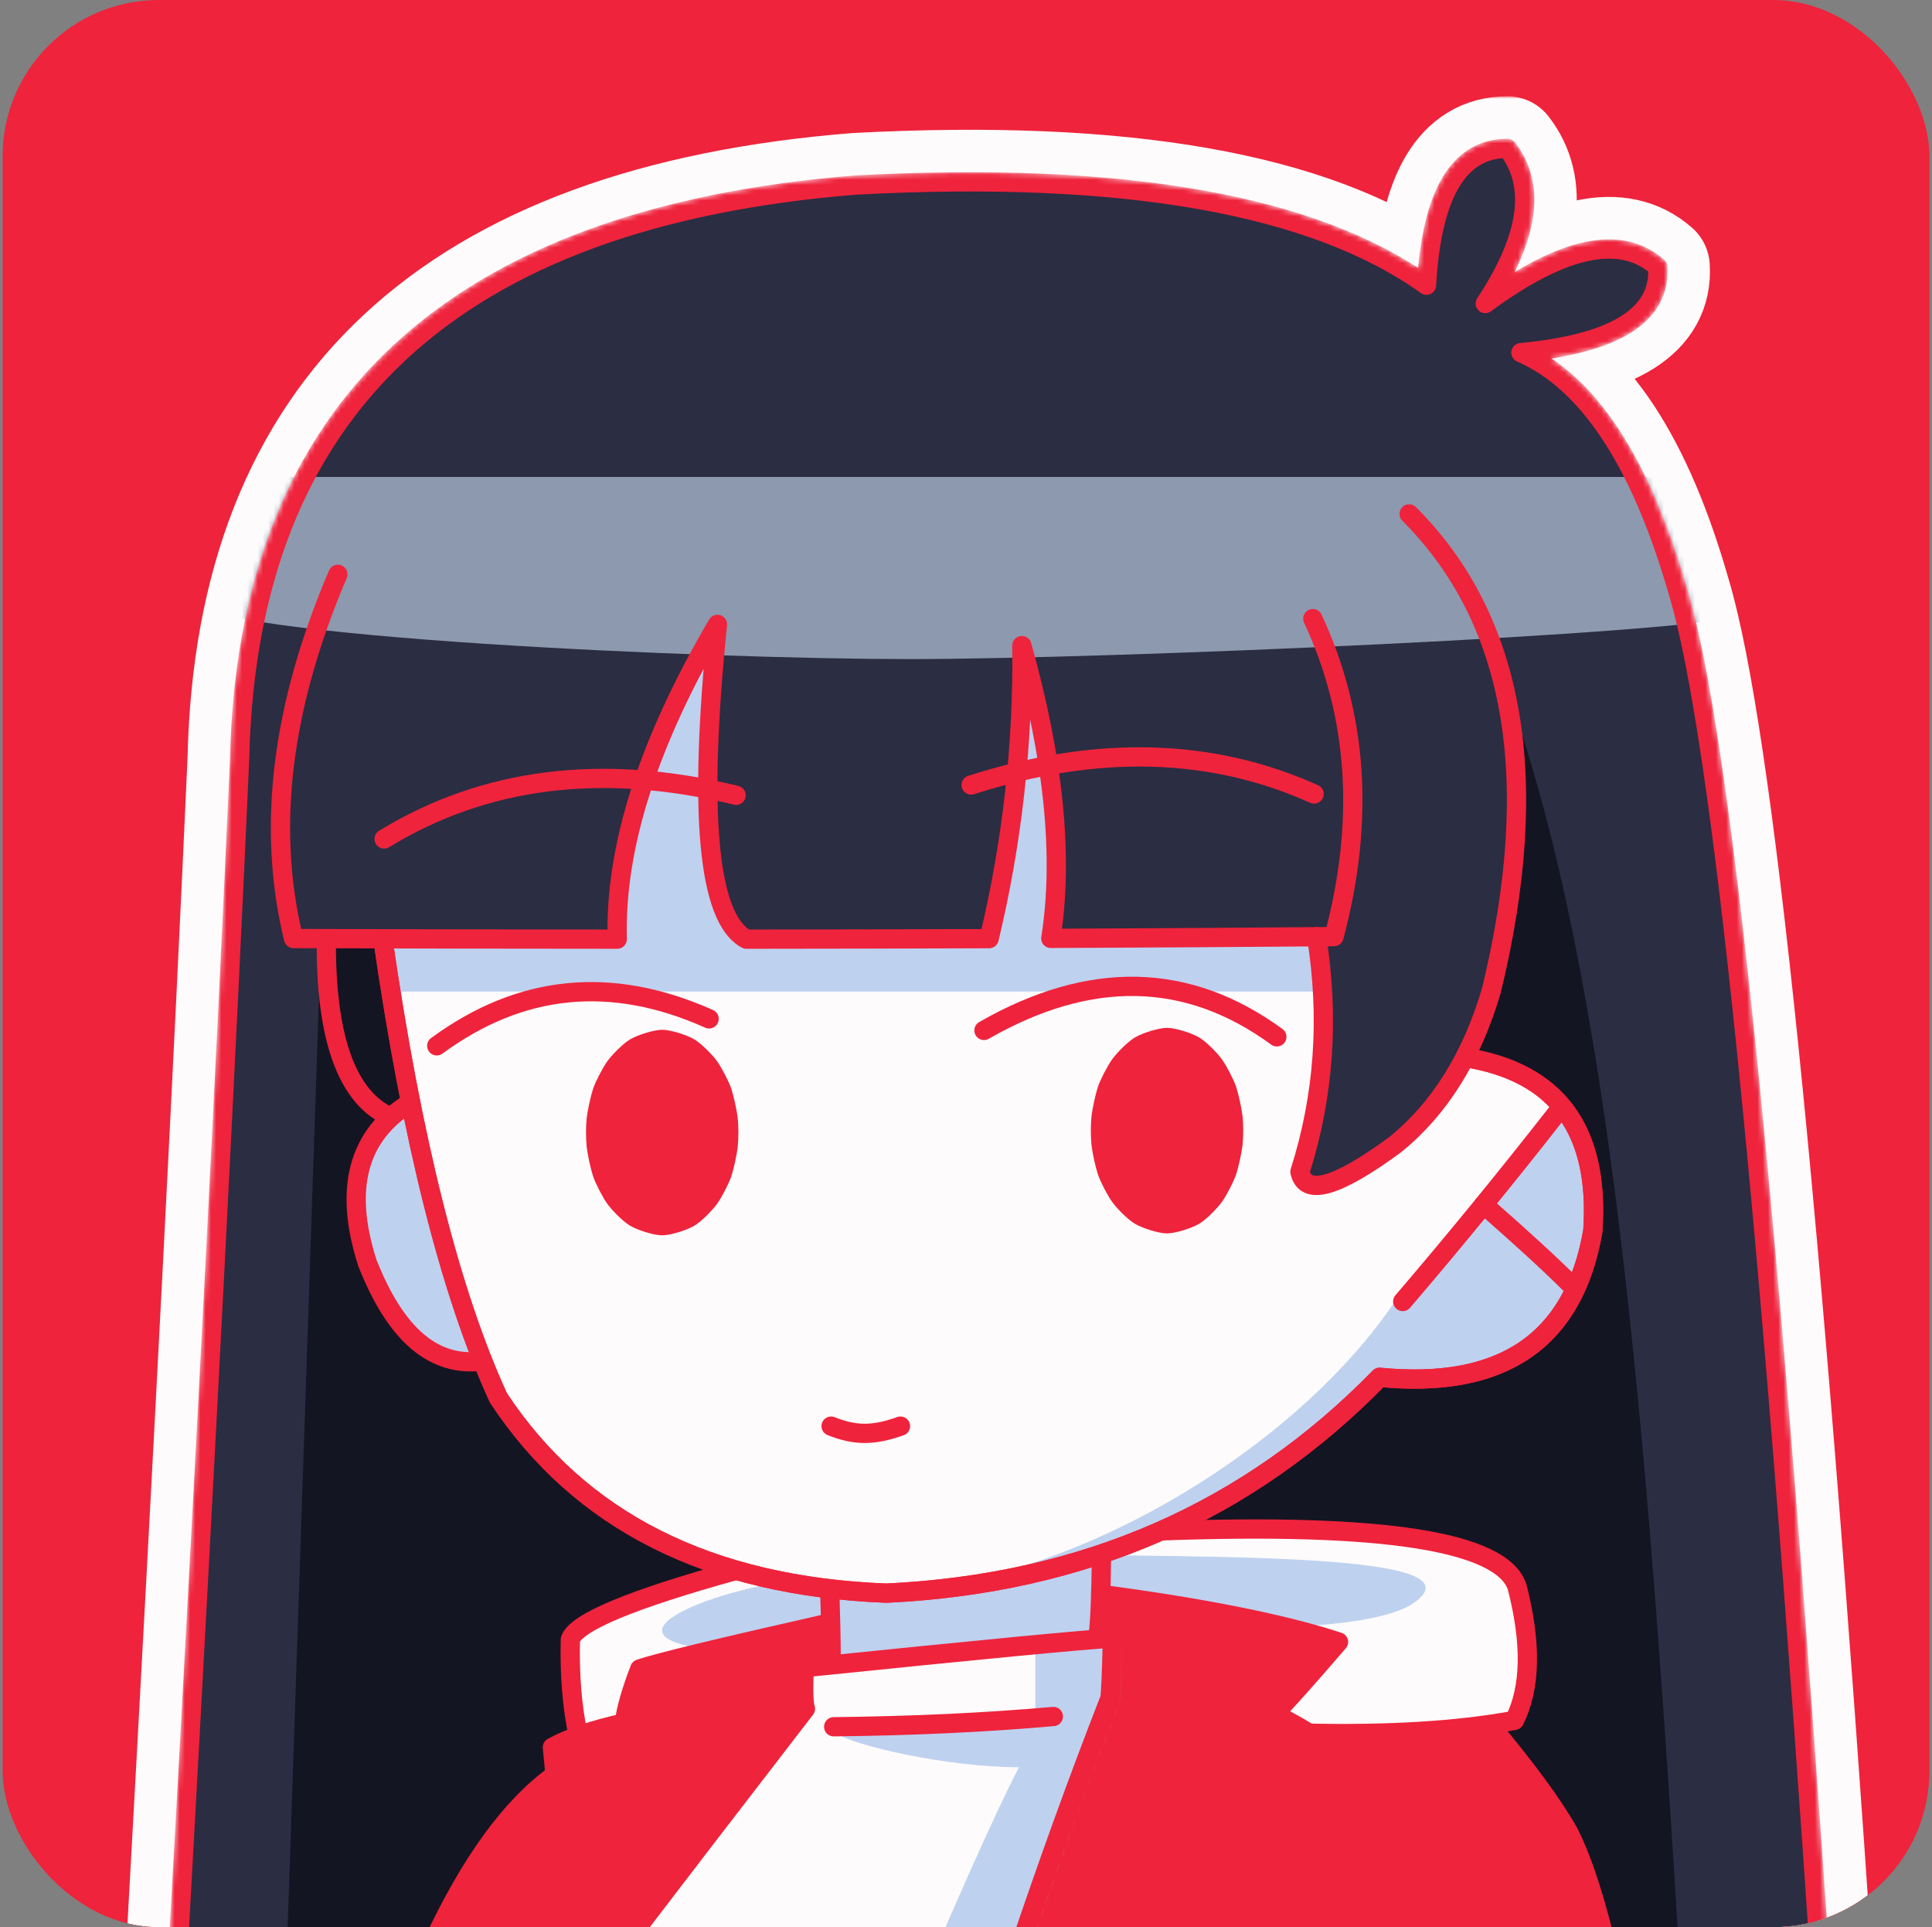 <svg width="371" height="370" viewBox="0 0 371 370" fill="none" xmlns="http://www.w3.org/2000/svg">
<rect x="0" y="0" width="371" height="370" fill="#808080" stroke="none"/>
<g clip-path="url(#clip0_656_9491)">
<rect x="0.5" width="370" height="370" rx="30" fill="#EF233C"/>
<mask id="path-2-outside-1_656_9491" maskUnits="userSpaceOnUse" x="23.355" y="18.49" width="337" height="374" fill="black">
<rect fill="white" x="23.355" y="18.49" width="337" height="374"/>
<path d="M349.902 382.395C339.707 230.695 330.519 141.217 322.337 113.96C315.144 88.8 305.052 73.383 292.06 67.71C310.19 65.983 318.947 60.495 318.33 51.245C311.177 44.955 300.138 47.298 285.215 58.275C293.602 45.572 295.02 35.643 289.47 28.49C280.097 28.49 274.917 37.247 273.93 54.76C252.223 39.22 215.717 32.807 164.41 35.52C86.957 41.687 47.49 78.44 46.01 145.78C43.543 201.033 39.658 276.39 34.355 371.85"/>
</mask>
<path d="M349.902 382.395C339.707 230.695 330.519 141.217 322.337 113.96C315.144 88.8 305.052 73.383 292.06 67.71C310.19 65.983 318.947 60.495 318.33 51.245C311.177 44.955 300.138 47.298 285.215 58.275C293.602 45.572 295.02 35.643 289.47 28.49C280.097 28.49 274.917 37.247 273.93 54.76C252.223 39.22 215.717 32.807 164.41 35.52C86.957 41.687 47.49 78.44 46.01 145.78C43.543 201.033 39.658 276.39 34.355 371.85" stroke="#FDFBFB" stroke-width="20" stroke-linecap="round" stroke-linejoin="round" mask="url(#path-2-outside-1_656_9491)"/>
<mask id="mask0_656_9491" style="mask-type:alpha" maskUnits="userSpaceOnUse" x="32" y="26" width="320" height="359">
<path d="M349.902 382.395C339.707 230.695 330.519 141.217 322.337 113.96C315.144 88.8 305.052 73.383 292.06 67.71C310.19 65.983 318.947 60.495 318.33 51.245C311.177 44.955 300.138 47.298 285.215 58.275C293.602 45.572 295.02 35.643 289.47 28.49C280.097 28.49 274.917 37.247 273.93 54.76C252.223 39.22 215.717 32.807 164.41 35.52C86.957 41.687 47.49 78.44 46.01 145.78C43.543 201.033 39.658 276.39 34.355 371.85" fill="#2B2D42" stroke="#EF233C" stroke-width="3.7" stroke-linecap="round" stroke-linejoin="round"/>
</mask>
<g mask="url(#mask0_656_9491)">
<path d="M349.902 382.395C339.707 230.695 330.519 141.217 322.337 113.96C315.144 88.8 305.052 73.383 292.06 67.71C310.19 65.983 318.947 60.495 318.33 51.245C311.177 44.955 300.138 47.298 285.215 58.275C293.602 45.572 295.02 35.643 289.47 28.49C280.097 28.49 274.917 37.247 273.93 54.76C252.223 39.22 215.717 32.807 164.41 35.52C86.957 41.687 47.49 78.44 46.01 145.78C43.543 201.033 39.658 276.39 34.355 371.85" fill="#2B2D42"/>
<path d="M62.105 165.945L54.705 385.91L322.77 379.99C316.11 270.1 309.08 187.96 289.655 133.2C279.499 104.571 129.26 149.048 62.105 165.945Z" fill="#141522"/>
<path d="M75.062 214.496C66.629 210.784 62.496 199.355 62.664 180.209L83.935 169.275L91.89 205.905L75.062 214.496Z" stroke="#EF233C" stroke-width="3.7" stroke-linecap="round" stroke-linejoin="round"/>
<path d="M78.855 211.658C68.717 217.894 65.949 228.165 70.552 242.472C75.979 256.285 83.359 262.559 92.693 261.294" fill="#BED1EF"/>
<path d="M78.855 211.658C68.717 217.894 65.949 228.165 70.552 242.472C75.979 256.285 83.359 262.559 92.693 261.294" stroke="#EF233C" stroke-width="3.7" stroke-linecap="round" stroke-linejoin="round"/>
<path d="M106.575 340.748C98.184 346.764 90.369 357.501 83.132 372.96L138.325 407.74L154.05 350.575L106.575 340.748Z" fill="#EF233C" stroke="#EF233C" stroke-width="3.7" stroke-linecap="round" stroke-linejoin="round"/>
<path d="M286.007 331.076C293.167 339.593 298.228 346.484 301.188 351.748L301.373 352.11C304.005 357.342 306.574 365.361 309.08 376.168V407L188.645 402.19L234.155 318.94L286.007 331.076Z" fill="#EF233C"/>
<path d="M301.188 351.748C298.228 346.484 293.167 339.593 286.007 331.076L234.155 318.94L188.645 402.19L309.08 407V376.168C306.574 365.361 304.005 357.342 301.373 352.11M301.188 351.748C301.188 351.748 301.25 351.869 301.373 352.11M301.188 351.748L301.373 352.11" stroke="#EF233C" stroke-width="3.7" stroke-linecap="round" stroke-linejoin="round"/>
<path d="M141.403 301.476C121.303 307.033 110.677 311.457 109.528 314.748C109.363 321.655 109.87 327.83 111.049 333.274L188.09 324.675L182.725 298.405L141.403 301.476Z" fill="#FDFBFB"/>
<path d="M141.655 317.09C110.575 315.425 136.29 304.88 155.16 303.03L171.07 297.665L177.915 311.17C171.193 314.253 158.906 318.014 141.655 317.09Z" fill="#BED1EF"/>
<path d="M141.403 301.476C121.303 307.033 110.677 311.457 109.528 314.748C109.363 321.655 109.87 327.83 111.049 333.274L188.09 324.675L182.725 298.405L141.403 301.476Z" stroke="#EF233C" stroke-width="3.7" stroke-linecap="round" stroke-linejoin="round"/>
<path d="M222.914 293.913C265.558 292.344 288.36 295.917 291.32 304.632C294.115 315.485 293.951 324.037 290.828 330.288L290.351 330.373C279.825 332.28 266.823 333.073 251.345 332.752L192.715 337.255L185.5 297.665L222.914 293.913Z" fill="#FDFBFB"/>
<path d="M271.34 307.84C285.77 298.035 232.613 299.022 198.82 298.405L193.085 307.84L222.87 310.985C233.908 313.267 263.383 313.247 271.34 307.84Z" fill="#BED1EF"/>
<path d="M290.828 330.288C293.951 324.037 294.115 315.485 291.32 304.632C288.36 295.917 265.558 292.344 222.914 293.913L185.5 297.665L192.715 337.255L251.345 332.752C266.823 333.073 279.825 332.28 290.351 330.373M290.828 330.288C290.828 330.288 290.669 330.316 290.351 330.373M290.828 330.288L290.351 330.373" stroke="#EF233C" stroke-width="3.7" stroke-linecap="round" stroke-linejoin="round"/>
<path d="M159.508 311.544C138.356 316.309 126.136 319.268 122.848 320.42C121.203 324.695 120.216 328.148 119.888 330.78C113.968 332.095 109.363 333.657 106.072 335.468C107.883 354.871 109.528 368.519 111.008 376.412L119.888 384.43L173.475 331.89L159.508 311.544Z" fill="#EF233C" stroke="#EF233C" stroke-width="3.7" stroke-linecap="round" stroke-linejoin="round"/>
<path d="M211.37 306.09C231.289 308.737 246.509 311.787 257.032 315.24C250.949 322.312 246.839 326.916 244.7 329.052C249.633 331.519 253.827 334.151 257.28 336.948C243.467 351.254 228.667 364.821 212.88 377.648L167.185 396.27L211.37 306.09Z" fill="#EF233C" stroke="#EF233C" stroke-width="3.7" stroke-linecap="round" stroke-linejoin="round"/>
<path d="M159.326 305.024C159.509 310.683 159.6 315.157 159.6 318.448L164.595 329.3L201.41 325.97L210.908 313.76C211.236 311.128 211.439 305.987 211.518 298.338L198.82 290.45L168.48 291.93L159.326 305.024Z" fill="#BED1EF"/>
<path d="M159.326 305.024L157.81 303.964C157.581 304.292 157.464 304.685 157.477 305.084L159.326 305.024ZM159.6 318.448H157.75C157.75 318.715 157.808 318.979 157.919 319.221L159.6 318.448ZM211.518 298.338L213.368 298.357C213.375 297.711 213.044 297.108 212.495 296.767L211.518 298.338ZM210.908 313.76L212.368 314.896C212.573 314.633 212.702 314.319 212.744 313.989L210.908 313.76ZM164.595 329.3L162.914 330.073C163.242 330.785 163.982 331.213 164.762 331.142L164.595 329.3ZM201.41 325.97L201.577 327.812C202.087 327.766 202.556 327.51 202.87 327.106L201.41 325.97ZM198.82 290.45L199.796 288.878C199.477 288.68 199.105 288.584 198.73 288.602L198.82 290.45ZM168.48 291.93L168.39 290.082C167.818 290.11 167.292 290.401 166.964 290.87L168.48 291.93ZM157.477 305.084C157.659 310.734 157.75 315.186 157.75 318.448H161.45C161.45 315.128 161.358 310.631 161.175 304.965L157.477 305.084ZM209.668 298.319C209.589 305.983 209.385 311.02 209.072 313.531L212.744 313.989C213.087 311.236 213.289 305.992 213.368 298.357L209.668 298.319ZM157.919 319.221L162.914 330.073L166.275 328.526L161.28 317.674L157.919 319.221ZM164.762 331.142L201.577 327.812L201.243 324.127L164.428 327.457L164.762 331.142ZM202.87 327.106L212.368 314.896L209.448 312.624L199.95 324.834L202.87 327.106ZM212.495 296.767L199.796 288.878L197.844 292.021L210.542 299.91L212.495 296.767ZM198.73 288.602L168.39 290.082L168.57 293.778L198.91 292.298L198.73 288.602ZM166.964 290.87L157.81 303.964L160.842 306.084L169.996 292.99L166.964 290.87Z" fill="#EF233C"/>
<path d="M73.516 180.242C79.105 218.934 86.504 248.311 95.712 268.372C111.336 292.052 136.168 304.551 170.208 305.868C208.195 304.057 239.768 290.244 264.928 264.428C288.608 266.729 302.256 257.356 305.872 236.308C307.189 216.903 298.998 205.808 281.297 203.023" fill="#FDFBFB"/>
<path d="M73.516 180.242C79.105 218.934 86.504 248.311 95.712 268.372C111.336 292.052 136.168 304.551 170.208 305.868C208.195 304.057 239.768 290.244 264.928 264.428C288.608 266.729 302.256 257.356 305.872 236.308C307.189 216.903 298.998 205.808 281.297 203.023L264.928 107.3L112.61 104.71L73.516 180.242Z" fill="#FDFBFB"/>
<mask id="mask1_656_9491" style="mask-type:alpha" maskUnits="userSpaceOnUse" x="73" y="104" width="234" height="202">
<path d="M73.516 180.242C79.105 218.934 86.504 248.311 95.712 268.372C111.336 292.052 136.168 304.551 170.208 305.868C208.195 304.057 239.768 290.244 264.928 264.428C288.608 266.729 302.256 257.356 305.872 236.308C307.189 216.903 298.998 205.808 281.297 203.023" fill="#FDFBFB"/>
<path d="M73.516 180.242C79.105 218.934 86.504 248.311 95.712 268.372C111.336 292.052 136.168 304.551 170.208 305.868C208.195 304.057 239.768 290.244 264.928 264.428C288.608 266.729 302.256 257.356 305.872 236.308C307.189 216.903 298.998 205.808 281.297 203.023L264.928 107.3L112.61 104.71L73.516 180.242Z" fill="#FDFBFB"/>
</mask>
<g mask="url(#mask1_656_9491)">
<path d="M267.825 249.935C249.88 276.39 213.805 298.405 183.465 303.955L222.315 314.13L326.47 264.735L310.19 202.575C301.125 210.407 267.825 249.935 267.825 249.935Z" fill="#BED1EF"/>
<path d="M308.34 190.365H62.29V94.72L297.795 98.605L308.34 190.365Z" fill="#BED1EF"/>
</g>
<path d="M73.516 180.242C79.105 218.934 86.504 248.311 95.712 268.372C111.336 292.052 136.168 304.551 170.208 305.868C208.195 304.057 239.768 290.244 264.928 264.428C288.608 266.729 302.256 257.356 305.872 236.308C307.189 216.903 298.998 205.808 281.297 203.023" stroke="#EF233C" stroke-width="3.7" stroke-linecap="round" stroke-linejoin="round"/>
<path d="M73.516 180.242C79.105 218.934 86.504 248.311 95.712 268.372C111.336 292.052 136.168 304.551 170.208 305.868C208.195 304.057 239.768 290.244 264.928 264.428C288.608 266.729 302.256 257.356 305.872 236.308C307.189 216.903 298.998 205.808 281.297 203.023L264.928 107.3L112.61 104.71L73.516 180.242Z" stroke="#EF233C" stroke-width="3.7" stroke-linecap="round" stroke-linejoin="round"/>
<path d="M64.88 110.26C54.027 135.667 51.19 158.977 56.37 180.19C77.739 180.262 98.459 180.3 118.53 180.305C118.037 162.71 124.45 142.573 137.77 119.88C134.07 156.14 135.92 176.283 143.32 180.308C157.484 180.299 176.467 180.258 189.94 180.208C194.38 161.696 196.477 142.943 196.23 123.95C202.396 145.902 204.249 164.637 201.788 180.157C219.411 180.083 236.425 179.98 252.829 179.847C255.303 195.451 254.237 210.489 249.632 224.96C250.619 229.728 256.704 228.001 267.888 219.78C276.437 212.873 282.604 203.007 286.388 190.18C296.255 149.561 290.992 119.057 270.6 98.668L145.91 70.3L64.88 110.26Z" fill="#2B2D42"/>
<path d="M168.11 91.575C142.504 91.575 52.67 91.575 41.2 91.575C33.333 91.575 29.564 107.186 35.28 115.07C40.645 122.47 136.66 126.54 174.77 126.54C212.88 126.54 324.805 121.73 335.165 118.03C339.605 111 335.758 91.575 326.84 91.575C314.075 91.575 196.045 91.575 168.11 91.575Z" fill="#8D99AE"/>
<path d="M66.581 110.987C66.983 110.047 66.546 108.96 65.607 108.559C64.667 108.157 63.58 108.594 63.179 109.533L66.581 110.987ZM56.37 180.19L54.573 180.629C54.775 181.455 55.513 182.037 56.364 182.04L56.37 180.19ZM118.529 182.155C119.551 182.155 120.38 181.327 120.38 180.305C120.38 179.283 119.552 178.455 118.53 178.455L118.529 182.155ZM201.78 178.307C200.758 178.311 199.933 179.143 199.937 180.164C199.942 181.186 200.773 182.011 201.795 182.007L201.78 178.307ZM256.17 179.82L256.185 181.67C257.018 181.663 257.743 181.101 257.957 180.297L256.17 179.82ZM253.776 117.988C253.344 117.062 252.243 116.661 251.318 117.094C250.392 117.526 249.991 118.626 250.423 119.552L253.776 117.988ZM143.32 180.308L142.436 181.934C142.708 182.081 143.012 182.159 143.321 182.158L143.32 180.308ZM189.94 180.209L189.947 182.058C190.8 182.055 191.54 181.469 191.739 180.64L189.94 180.209ZM116.681 180.364C116.709 181.385 117.56 182.19 118.582 182.161C119.603 182.133 120.408 181.282 120.379 180.26L116.681 180.364ZM137.77 119.88L139.61 120.068C139.699 119.202 139.172 118.392 138.345 118.122C137.518 117.851 136.615 118.193 136.174 118.944L137.77 119.88ZM196.23 123.95L198.011 123.45C197.76 122.556 196.885 121.986 195.966 122.119C195.046 122.252 194.368 123.045 194.38 123.974L196.23 123.95ZM199.96 179.871C199.8 180.88 200.488 181.828 201.498 181.988C202.507 182.148 203.454 181.459 203.614 180.45L199.96 179.871ZM63.179 109.533C52.21 135.209 49.275 158.934 54.573 180.629L58.167 179.751C53.105 159.019 55.843 136.124 66.581 110.987L63.179 109.533ZM56.364 182.04C77.734 182.112 98.456 182.15 118.529 182.155L118.53 178.455C98.461 178.45 77.743 178.412 56.376 178.34L56.364 182.04ZM201.795 182.007C220.621 181.928 238.751 181.816 256.185 181.67L256.154 177.97C238.725 178.116 220.6 178.228 201.78 178.307L201.795 182.007ZM257.957 180.297C263.974 157.733 262.616 136.931 253.776 117.988L250.423 119.552C258.85 137.609 260.205 157.507 254.382 179.343L257.957 180.297ZM143.321 182.158C157.487 182.149 176.472 182.108 189.947 182.058L189.933 178.359C176.462 178.408 157.48 178.449 143.319 178.458L143.321 182.158ZM120.379 180.26C119.899 163.144 126.14 143.349 139.365 120.816L136.174 118.944C122.76 141.798 116.174 162.291 116.681 180.364L120.379 180.26ZM135.929 119.692C134.075 137.863 133.599 152.102 134.54 162.351C135.011 167.472 135.842 171.687 137.083 174.929C138.316 178.15 140.038 180.629 142.436 181.934L144.204 178.683C142.902 177.975 141.618 176.427 140.538 173.606C139.467 170.806 138.679 166.963 138.225 162.013C137.316 152.119 137.765 138.157 139.61 120.068L135.929 119.692ZM191.739 180.64C196.215 161.979 198.328 143.073 198.08 123.926L194.38 123.974C194.625 142.814 192.545 161.414 188.141 179.777L191.739 180.64ZM194.449 124.45C200.573 146.254 202.366 164.705 199.96 179.871L203.614 180.45C206.133 164.575 204.22 145.553 198.011 123.45L194.449 124.45Z" fill="#EF233C"/>
<path d="M252.829 179.846C255.303 195.45 254.237 210.488 249.632 224.96C250.619 229.728 256.704 228.001 267.888 219.78C276.437 212.873 282.604 203.007 286.388 190.18C296.255 149.561 290.992 119.057 270.6 98.668" stroke="#EF233C" stroke-width="3.7" stroke-linecap="round" stroke-linejoin="round"/>
<path d="M121.12 371.728C128.52 362.024 139.703 347.471 154.668 328.068C154.337 327.244 154.255 324.612 154.42 320.172C188.132 316.719 207.865 314.828 213.62 314.5C213.455 321.241 213.291 325.105 213.128 326.092C213.128 326.092 213.059 326.268 212.921 326.621C207.003 341.796 201.234 357.736 195.612 374.44" fill="#FDFBFB"/>
<mask id="mask2_656_9491" style="mask-type:alpha" maskUnits="userSpaceOnUse" x="120" y="313" width="95" height="63">
<path d="M121.12 371.728C128.52 362.024 139.703 347.471 154.668 328.068C154.337 327.244 154.255 324.612 154.42 320.172C188.132 316.719 207.865 314.828 213.62 314.5C213.455 321.241 213.291 325.105 213.128 326.092C213.128 326.092 213.059 326.268 212.921 326.621C207.003 341.796 201.234 357.736 195.612 374.44" fill="#FDFBFB" stroke="#EF233C" stroke-width="2" stroke-linecap="round" stroke-linejoin="round"/>
</mask>
<g mask="url(#mask2_656_9491)">
<path d="M198.82 330.04V316.165L230.27 312.465L225.275 380.175L177.915 378.51C190.495 348.91 195.675 339.29 195.675 339.29C181.8 339.29 163.67 335.035 160.71 332.815L198.82 330.04Z" fill="#BED1EF"/>
</g>
<path d="M121.12 371.728C128.52 362.024 139.703 347.471 154.668 328.068C154.337 327.244 154.255 324.612 154.42 320.172C188.132 316.719 207.865 314.828 213.62 314.5C213.455 321.241 213.291 325.105 213.128 326.092C213.128 326.092 213.059 326.268 212.921 326.621C207.003 341.796 201.234 357.736 195.612 374.44" stroke="#EF233C" stroke-width="3.7" stroke-linecap="round" stroke-linejoin="round"/>
<path d="M83.872 200.788C99.989 188.948 117.421 187.221 136.168 195.608" stroke="#EF233C" stroke-width="3.7" stroke-linecap="round" stroke-linejoin="round"/>
<path d="M188.952 197.828C209.344 186.151 228.091 186.561 245.192 199.06" stroke="#EF233C" stroke-width="3.7" stroke-linecap="round" stroke-linejoin="round"/>
<path d="M127.162 199.552C128.357 199.563 131.154 200.411 132.386 201.139C133.552 201.846 135.439 203.774 136.205 204.832C137.004 205.957 138.284 208.421 138.699 209.672C139.109 210.948 139.661 213.479 139.82 214.804C139.986 216.295 139.986 218.581 139.82 220.069C139.661 221.393 139.109 223.924 138.699 225.204C138.284 226.451 137.004 228.915 136.205 230.04C135.439 231.098 133.552 233.03 132.386 233.733C131.154 234.462 128.357 235.313 127.162 235.32C125.971 235.313 123.173 234.462 121.941 233.733C120.772 233.03 118.889 231.098 118.123 230.04C117.324 228.915 116.04 226.451 115.629 225.204C115.218 223.924 114.663 221.393 114.508 220.069C114.342 218.581 114.342 216.295 114.508 214.804C114.663 213.479 115.218 210.948 115.629 209.672C116.04 208.421 117.324 205.957 118.123 204.832C118.889 203.774 120.772 201.846 121.941 201.139C123.173 200.411 125.971 199.563 127.162 199.552Z" fill="#EF233C" stroke="#EF233C" stroke-width="3.7" stroke-linecap="round" stroke-linejoin="round"/>
<path d="M224.102 199.182C225.297 199.193 228.094 200.041 229.326 200.769C230.492 201.476 232.379 203.404 233.145 204.462C233.944 205.587 235.224 208.051 235.639 209.302C236.049 210.578 236.601 213.109 236.76 214.434C236.926 215.925 236.926 218.211 236.76 219.699C236.601 221.023 236.049 223.554 235.639 224.834C235.224 226.081 233.944 228.545 233.145 229.67C232.379 230.728 230.492 232.66 229.326 233.363C228.094 234.092 225.297 234.943 224.102 234.95C222.911 234.943 220.113 234.092 218.881 233.363C217.712 232.66 215.829 230.728 215.063 229.67C214.264 228.545 212.98 226.081 212.569 224.834C212.158 223.554 211.603 221.023 211.448 219.699C211.281 218.211 211.281 215.925 211.448 214.434C211.603 213.109 212.158 210.578 212.569 209.302C212.98 208.051 214.264 205.587 215.063 204.462C215.829 203.404 217.712 201.476 218.881 200.769C220.113 200.041 222.911 199.193 224.102 199.182Z" fill="#EF233C" stroke="#EF233C" stroke-width="3.7" stroke-linecap="round" stroke-linejoin="round"/>
<path d="M299.212 213.368C289.183 226.194 279.235 238.363 269.368 249.872" stroke="#EF233C" stroke-width="3.7" stroke-linecap="round" stroke-linejoin="round"/>
<path d="M284.915 231.272C292.31 237.752 297.816 242.801 301.432 246.42" stroke="#EF233C" stroke-width="3.7" stroke-linecap="round" stroke-linejoin="round"/>
<path d="M159.6 273.8C164.225 275.65 167.74 275.65 172.92 273.8" stroke="#EF233C" stroke-width="3.7" stroke-linecap="round" stroke-linejoin="round"/>
<path d="M73.76 161.072C93.165 149.232 115.695 146.437 141.348 152.688" stroke="#EF233C" stroke-width="3.7" stroke-linecap="round" stroke-linejoin="round"/>
<path d="M186.488 150.712C210.661 142.984 232.614 143.56 252.348 152.44" stroke="#EF233C" stroke-width="3.7" stroke-linecap="round" stroke-linejoin="round"/>
<path d="M160.092 331.52C175.223 331.355 189.283 330.697 202.272 329.548" stroke="#EF233C" stroke-width="3.7" stroke-linecap="round" stroke-linejoin="round"/>
<path d="M349.902 382.395C339.707 230.695 330.519 141.217 322.337 113.96C315.144 88.8 305.052 73.383 292.06 67.71C310.19 65.983 318.947 60.495 318.33 51.245C311.177 44.955 300.138 47.298 285.215 58.275C293.602 45.572 295.02 35.643 289.47 28.49C280.097 28.49 274.917 37.247 273.93 54.76C252.223 39.22 215.717 32.807 164.41 35.52C86.957 41.687 47.49 78.44 46.01 145.78C43.543 201.033 39.658 276.39 34.355 371.85" stroke="#EF233C" stroke-width="3.7" stroke-linecap="round" stroke-linejoin="round"/>
</g>
</g>
<defs>
<clipPath id="clip0_656_9491">
<rect x="0.5" width="370" height="370" rx="30" fill="white"/>
</clipPath>
</defs>
</svg>
